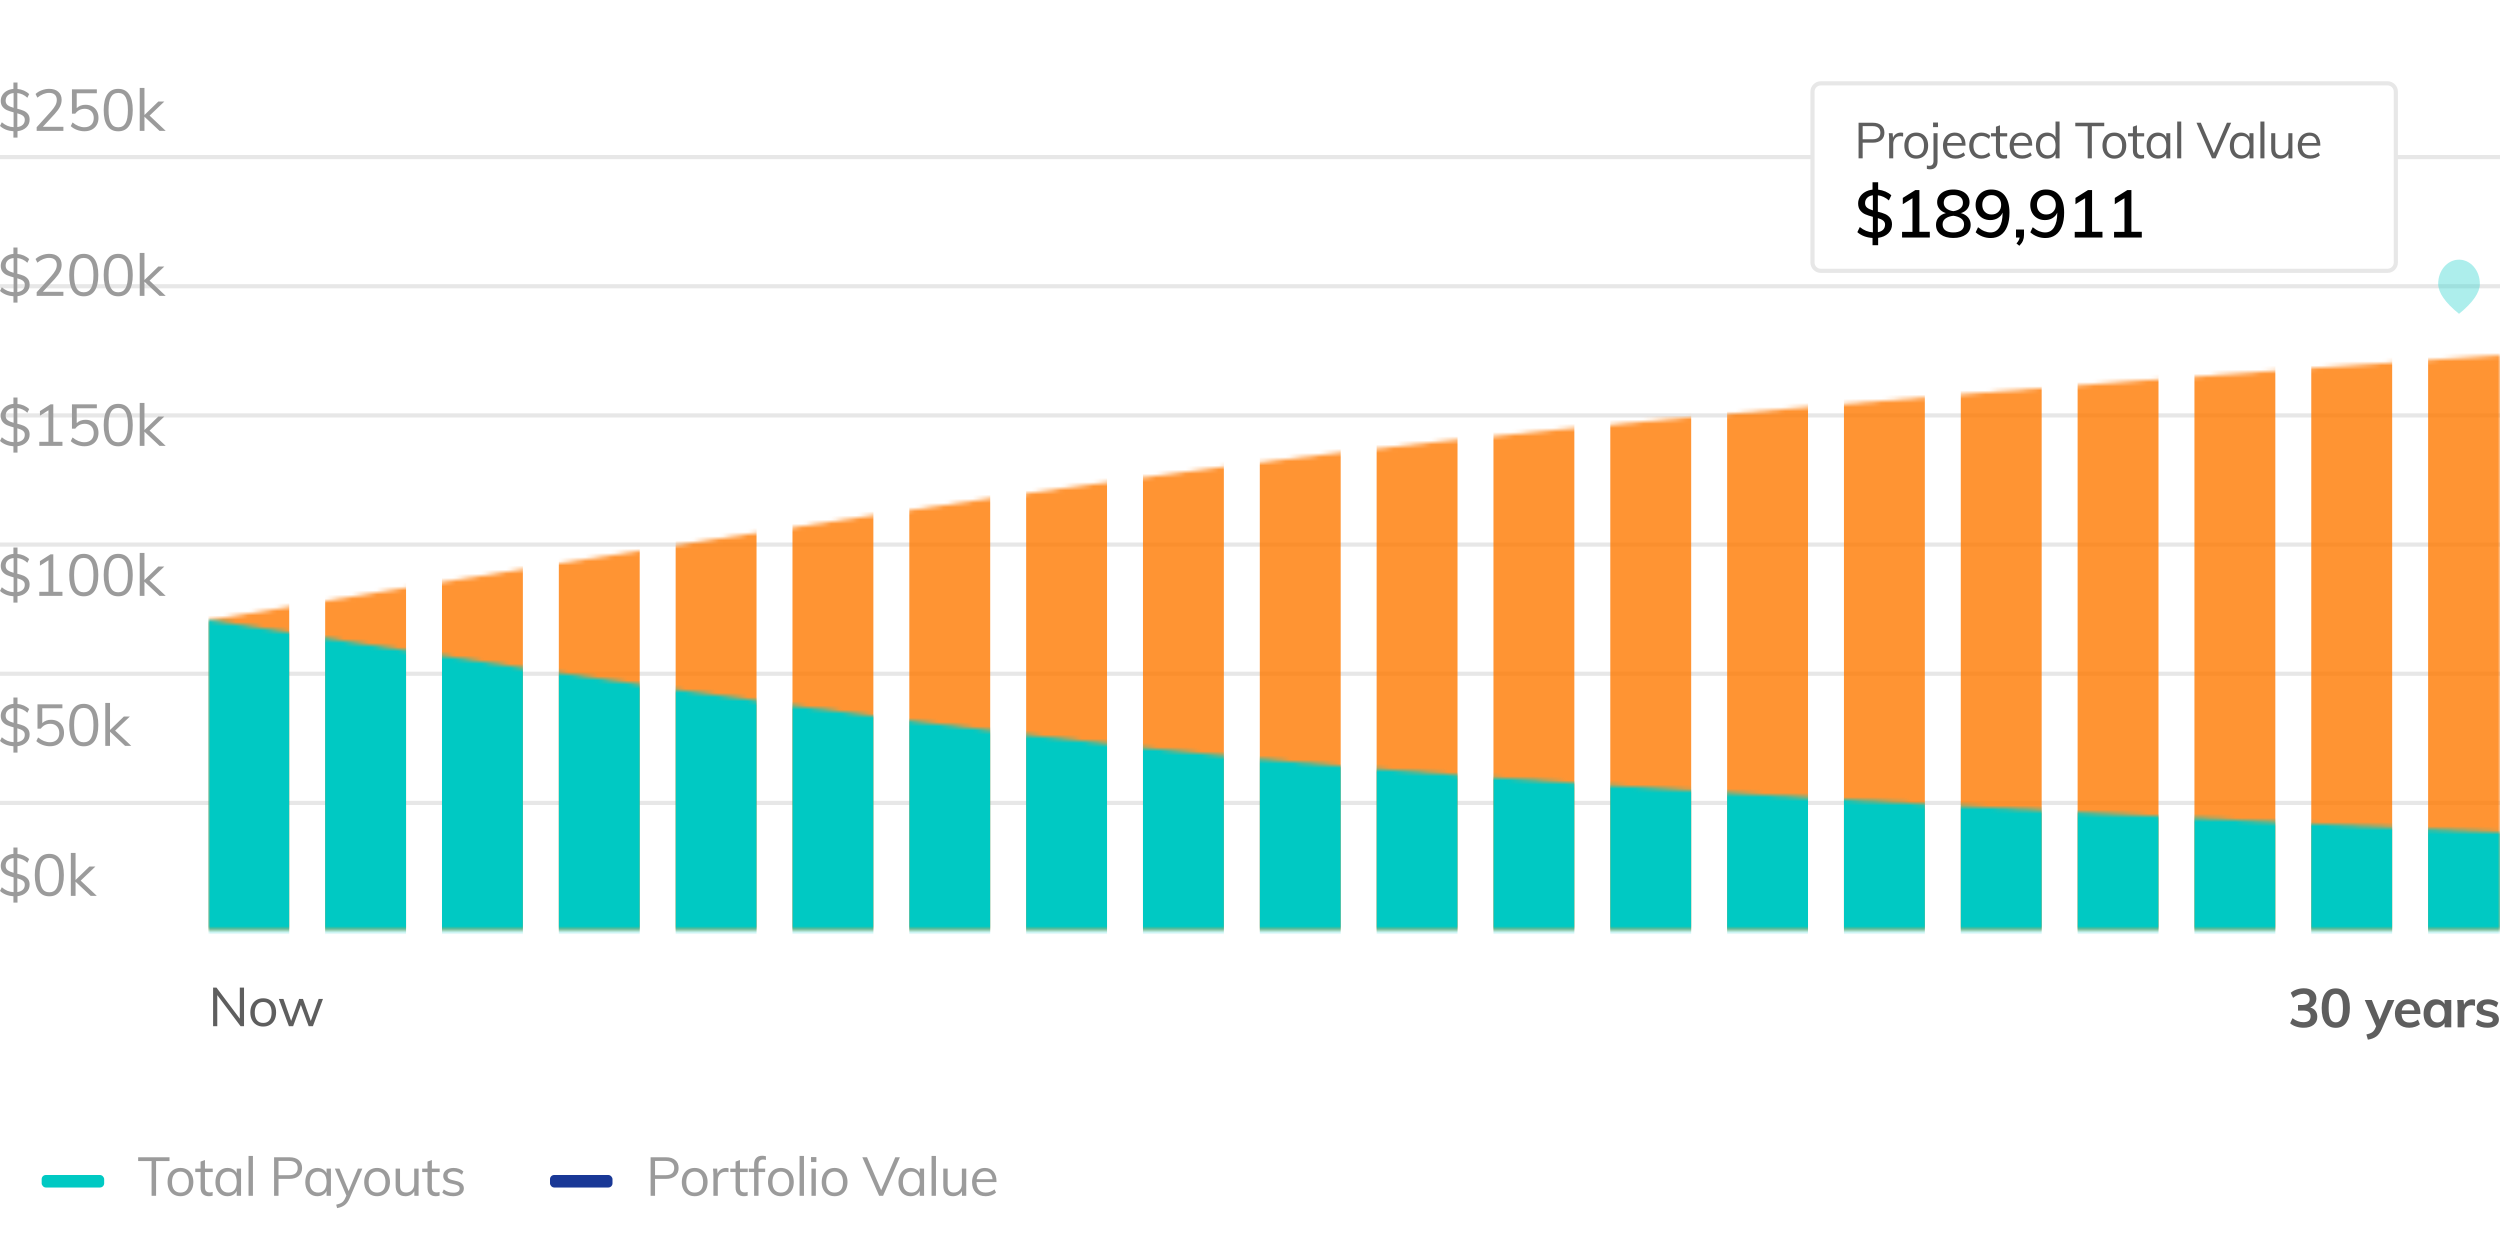 <svg xmlns="http://www.w3.org/2000/svg" xmlns:xlink="http://www.w3.org/1999/xlink" width="600" height="300" viewBox="0 0 600 300">
    <defs>
        <filter id="58xwburcdb">
            <feColorMatrix in="SourceGraphic" values="0 0 0 0 0 0 0 0 0 0.788 0 0 0 0 0.765 0 0 0 1 0"/>
        </filter>
        <filter id="4ct4jolqhe">
            <feColorMatrix in="SourceGraphic" values="0 0 0 0 0.122 0 0 0 0 0.341 0 0 0 0 0.631 0 0 0 1 0"/>
        </filter>
        <filter id="5bvjob768g" width="139.3%" height="222.2%" x="-19.6%" y="-61.1%" filterUnits="objectBoundingBox">
            <feOffset dy="6" in="SourceAlpha" result="shadowOffsetOuter1"/>
            <feGaussianBlur in="shadowOffsetOuter1" result="shadowBlurOuter1" stdDeviation="4"/>
            <feColorMatrix in="shadowBlurOuter1" result="shadowMatrixOuter1" values="0 0 0 0 0.828 0 0 0 0 0.828 0 0 0 0 0.828 0 0 0 0.5 0"/>
            <feMerge>
                <feMergeNode in="shadowMatrixOuter1"/>
                <feMergeNode in="SourceGraphic"/>
            </feMerge>
        </filter>
        <path id="p5zadvv9za" d="M550.005 0v138H0V63.6c118.13-19.51 208.718-32.91 271.765-40.2C334.812 16.11 427.558 8.31 550.005 0z"/>
        <path id="wdsy09c3pd" d="M550.005 51v23.4H0V0c103.457 16.26 186.137 27.26 248.04 33 61.902 5.74 162.557 11.74 301.965 18z"/>
    </defs>
    <g fill="none" fill-rule="evenodd">
        <g>
            <g>
                <g>
                    <g>
                        <g>
                            <g>
                                <path fill="#FFF" d="M0 0H600V300H0z" transform="translate(-212 -1308) translate(122 649) translate(0 50) translate(20 30) translate(0 509) translate(70 70)"/>
                                <g fill-rule="nonzero" stroke="#E7E7E7" stroke-linecap="square">
                                    <path d="M600 62.5L0 62.5M600 31.5L0 31.5M600 93.5L0 93.5M600 .5L0 .5M600 155.5L0 155.5M600 124.5L0 124.5" transform="translate(-212 -1308) translate(122 649) translate(0 50) translate(20 30) translate(0 509) translate(70 70) translate(0 37.2)"/>
                                </g>
                                <path fill="#5E5E5E" fill-rule="nonzero" d="M552.862 246.663c1.005 0 1.805-.234 2.399-.702.593-.468.89-1.105.89-1.91 0-.573-.145-1.054-.435-1.444-.29-.39-.709-.659-1.255-.806.46-.173.817-.448 1.072-.825.256-.377.388-.822.397-1.333 0-.745-.27-1.341-.813-1.787-.541-.447-1.267-.67-2.177-.67-.598 0-1.18.098-1.749.293-.567.195-1.037.457-1.41.786l.559 1.222c.832-.641 1.664-.962 2.496-.962.468 0 .832.113 1.092.338.26.225.39.55.39.975 0 .91-.598 1.365-1.794 1.365h-1.001v1.34h1.222c.615 0 1.07.11 1.365.33.295.222.442.566.442 1.034 0 .477-.145.832-.436 1.066-.29.234-.73.351-1.319.351-.901 0-1.764-.32-2.587-.962l-.572 1.222c.373.338.847.602 1.423.793.577.19 1.177.286 1.801.286zm7.725.013c1.1 0 1.94-.407 2.516-1.222.576-.815.864-1.993.864-3.536 0-1.534-.288-2.702-.864-3.503-.577-.802-1.415-1.203-2.516-1.203-1.1 0-1.939.403-2.515 1.21-.577.805-.865 1.97-.865 3.496 0 1.551.288 2.732.865 3.543.576.81 1.415 1.215 2.515 1.215zm0-1.313c-.598 0-1.033-.275-1.306-.825-.273-.55-.41-1.424-.41-2.62 0-1.179.137-2.039.41-2.58.273-.542.708-.813 1.306-.813.598 0 1.034.27 1.307.813.273.541.41 1.401.41 2.58 0 1.196-.137 2.07-.41 2.62-.273.55-.709.825-1.307.825zm7.703 4.16c.788-.121 1.451-.368 1.989-.74.537-.374.98-.967 1.326-1.782l3.055-7.007h-1.612l-1.924 4.72-1.885-4.72h-1.703l2.73 6.331-.208.481c-.19.416-.44.73-.748.943-.307.212-.769.387-1.384.526l.364 1.248zm9.948-2.86c.468 0 .93-.076 1.384-.227.456-.152.839-.354 1.151-.605l-.468-1.118c-.615.468-1.283.702-2.002.702-.624 0-1.094-.167-1.41-.5-.317-.334-.492-.852-.527-1.554h4.524v-.247c0-1.023-.262-1.826-.786-2.411-.525-.585-1.238-.878-2.139-.878-.615 0-1.166.145-1.651.436-.485.29-.862.695-1.131 1.215-.269.52-.403 1.114-.403 1.781 0 1.057.308 1.89.923 2.496.615.607 1.46.91 2.535.91zm1.235-4.173h-3.055c.078-.485.254-.856.526-1.111.274-.256.627-.384 1.06-.384.433 0 .774.126 1.02.377.247.251.397.624.449 1.118zm5.1 4.173c.476 0 .9-.102 1.273-.305.373-.204.659-.488.858-.852v1.053h1.6v-6.565h-1.6v.988c-.2-.364-.485-.648-.858-.851-.372-.204-.797-.306-1.274-.306-.563 0-1.066.145-1.508.436-.442.29-.786.697-1.033 1.222-.247.524-.37 1.124-.37 1.8 0 .676.12 1.27.363 1.781.243.511.585.906 1.027 1.183.442.277.95.416 1.521.416zm.441-1.274c-.546 0-.968-.182-1.267-.546-.3-.364-.449-.884-.449-1.56 0-.685.15-1.22.449-1.605.299-.386.717-.579 1.254-.579.546 0 .967.186 1.261.56.295.372.442.905.442 1.598 0 .676-.147 1.2-.442 1.573-.294.373-.71.56-1.248.56zm6.425 1.17v-3.549c0-.529.146-.953.436-1.274.29-.32.713-.48 1.268-.48.294 0 .58.055.857.168l.014-1.482c-.183-.07-.4-.104-.65-.104-.451 0-.854.113-1.21.338-.355.225-.615.55-.78.975l-.13-1.157h-1.52c.069.546.103 1.166.103 1.86v4.705h1.612zm5.58.104c.841 0 1.504-.178 1.99-.533.485-.355.728-.836.728-1.443 0-.494-.15-.895-.449-1.202-.299-.308-.773-.536-1.423-.683l-1.118-.247c-.304-.078-.518-.173-.644-.286-.125-.113-.188-.264-.188-.455 0-.243.104-.433.312-.572.208-.139.498-.208.87-.208.694 0 1.37.243 2.029.728l.48-1.105c-.329-.269-.71-.474-1.143-.617-.434-.143-.884-.215-1.352-.215-.538 0-1.01.087-1.417.26-.408.173-.724.414-.95.722-.225.307-.337.66-.337 1.06 0 .961.598 1.572 1.794 1.832l1.092.247c.355.087.606.189.754.306.147.117.22.275.22.474 0 .234-.105.416-.318.546-.212.13-.513.195-.903.195-.902 0-1.703-.26-2.405-.78l-.455 1.144c.702.555 1.646.832 2.834.832zM52.145 246.284v-7.45l5.59 7.45h.832v-9.256h-1.014v7.448l-5.59-7.448h-.819v9.256h1.001zm11.027.09c.616 0 1.157-.138 1.625-.416.468-.277.83-.671 1.086-1.183.255-.51.383-1.109.383-1.793 0-.685-.128-1.283-.383-1.794-.256-.512-.618-.906-1.086-1.183-.468-.278-1.01-.416-1.625-.416s-1.157.138-1.625.416c-.468.277-.83.671-1.085 1.183-.256.51-.384 1.109-.384 1.794 0 .684.128 1.282.384 1.793.255.512.617.906 1.085 1.183.468.278 1.01.417 1.625.417zm0-.87c-.65 0-1.15-.215-1.501-.644-.351-.429-.527-1.055-.527-1.879 0-.797.178-1.414.533-1.852.356-.438.854-.656 1.495-.656.633 0 1.127.218 1.482.656.356.438.533 1.055.533 1.853 0 .823-.173 1.449-.52 1.878-.346.429-.845.643-1.495.643zm7.18.78l1.858-5.11 1.873 5.11h1.014l2.418-6.54h-1.04l-1.885 5.292-1.886-5.292h-.922l-1.911 5.279-1.846-5.279h-1.106l2.419 6.54h1.014z" transform="translate(-212 -1308) translate(122 649) translate(0 50) translate(20 30) translate(0 509) translate(70 70)"/>
                                <g transform="translate(-212 -1308) translate(122 649) translate(0 50) translate(20 30) translate(0 509) translate(70 70) translate(50 85.2)">
                                    <mask id="bw9tdcmcgc" fill="#fff">
                                        <use xlink:href="#p5zadvv9za"/>
                                    </mask>
                                    <g filter="url(#58xwburcdb)" opacity=".8">
                                        <g mask="url(#bw9tdcmcgc)">
                                            <g fill="#FF7900" fill-rule="nonzero">
                                                <path d="M552.157 0L552.157 194.4 532.745 194.4 532.745 0zM524.118 0L524.118 194.4 504.706 194.4 504.706 0zM496.078 0L496.078 194.4 476.667 194.4 476.667 0zM468.039 0L468.039 194.4 448.627 194.4 448.627 0zM440 0L440 194.4 420.588 194.4 420.588 0zM411.961 0L411.961 194.4 392.549 194.4 392.549 0zM383.922 0L383.922 194.4 364.51 194.4 364.51 0zM355.882 0L355.882 194.4 336.471 194.4 336.471 0zM327.843 0L327.843 194.4 308.431 194.4 308.431 0zM299.804 0L299.804 194.4 280.392 194.4 280.392 0zM271.765 0L271.765 194.4 252.353 194.4 252.353 0zM243.725 0L243.725 194.4 224.314 194.4 224.314 0zM215.686 0L215.686 194.4 196.275 194.4 196.275 0zM187.647 0L187.647 194.4 168.235 194.4 168.235 0zM159.608 0L159.608 194.4 140.196 194.4 140.196 0zM131.569 0L131.569 194.4 112.157 194.4 112.157 0zM103.529 0L103.529 194.4 84.118 194.4 84.118 0zM75.49 0L75.49 194.4 56.078 194.4 56.078 0zM47.451 0L47.451 194.4 28.039 194.4 28.039 0zM19.412 0L19.412 194.4 0 194.4 0 0z" transform="translate(0 -55.2)"/>
                                            </g>
                                        </g>
                                    </g>
                                </g>
                                <g transform="translate(-212 -1308) translate(122 649) translate(0 50) translate(20 30) translate(0 509) translate(70 70) translate(50 148.8)">
                                    <mask id="8rupg2s6rf" fill="#fff">
                                        <use xlink:href="#wdsy09c3pd"/>
                                    </mask>
                                    <g filter="url(#4ct4jolqhe)">
                                        <g mask="url(#8rupg2s6rf)">
                                            <g fill="#00C9C3" fill-rule="nonzero">
                                                <path d="M552.157 0L552.157 194.4 532.745 194.4 532.745 0zM524.118 0L524.118 194.4 504.706 194.4 504.706 0zM496.078 0L496.078 194.4 476.667 194.4 476.667 0zM468.039 0L468.039 194.4 448.627 194.4 448.627 0zM440 0L440 194.4 420.588 194.4 420.588 0zM411.961 0L411.961 194.4 392.549 194.4 392.549 0zM383.922 0L383.922 194.4 364.51 194.4 364.51 0zM355.882 0L355.882 194.4 336.471 194.4 336.471 0zM327.843 0L327.843 194.4 308.431 194.4 308.431 0zM299.804 0L299.804 194.4 280.392 194.4 280.392 0zM271.765 0L271.765 194.4 252.353 194.4 252.353 0zM243.725 0L243.725 194.4 224.314 194.4 224.314 0zM215.686 0L215.686 194.4 196.275 194.4 196.275 0zM187.647 0L187.647 194.4 168.235 194.4 168.235 0zM159.608 0L159.608 194.4 140.196 194.4 140.196 0zM131.569 0L131.569 194.4 112.157 194.4 112.157 0zM103.529 0L103.529 194.4 84.118 194.4 84.118 0zM75.49 0L75.49 194.4 56.078 194.4 56.078 0zM47.451 0L47.451 194.4 28.039 194.4 28.039 0zM19.412 0L19.412 194.4 0 194.4 0 0z" transform="translate(0 -118.8)"/>
                                            </g>
                                        </g>
                                    </g>
                                </g>
                                <g filter="url(#5bvjob768g)" transform="translate(-212 -1308) translate(122 649) translate(0 50) translate(20 30) translate(0 509) translate(70 70) translate(435 14)">
                                    <path fill="#FFF" stroke="#E7E7E7" d="M2 0h136c1.105 0 2 .895 2 2v41c0 1.105-.895 2-2 2H2c-1.105 0-2-.895-2-2V2C0 .895.895 0 2 0z"/>
                                    <path fill="#5E5E5E" fill-rule="nonzero" d="M12.04 18v-3.756h2.424c.872 0 1.556-.214 2.052-.642.496-.428.744-1.014.744-1.758s-.246-1.328-.738-1.752c-.492-.424-1.178-.636-2.058-.636h-3.408V18h.984zm2.34-4.572h-2.34v-3.156h2.34c.632 0 1.108.134 1.428.402.32.268.48.658.48 1.17 0 .512-.16.904-.48 1.176-.32.272-.796.408-1.428.408zM19.375 18v-3.444c0-.52.142-.962.426-1.326.284-.364.718-.546 1.302-.546.24 0 .452.032.636.096l.024-.888c-.168-.048-.352-.072-.552-.072-.432 0-.816.108-1.152.324-.336.216-.58.528-.732.936l-.096-1.116h-.924c.064.504.096 1.068.096 1.692V18h.972zm5.523.084c.568 0 1.068-.128 1.5-.384.432-.256.766-.62 1.002-1.092.236-.472.354-1.024.354-1.656 0-.632-.118-1.184-.354-1.656s-.57-.836-1.002-1.092c-.432-.256-.932-.384-1.5-.384s-1.068.128-1.5.384c-.432.256-.766.62-1.002 1.092-.236.472-.354 1.024-.354 1.656 0 .632.118 1.184.354 1.656s.57.836 1.002 1.092c.432.256.932.384 1.5.384zm0-.804c-.6 0-1.062-.198-1.386-.594-.324-.396-.486-.974-.486-1.734 0-.736.164-1.306.492-1.71.328-.404.788-.606 1.38-.606.584 0 1.04.202 1.368.606.328.404.492.974.492 1.71 0 .76-.16 1.338-.48 1.734-.32.396-.78.594-1.38.594zm5.223-6.768V9.408h-1.188v1.104h1.188zM28.237 20.64c.552 0 .986-.162 1.302-.486.316-.324.474-.802.474-1.434v-6.756h-.972V18.6c0 .8-.336 1.2-1.008 1.2-.176 0-.372-.032-.588-.096v.828c.264.072.528.108.792.108zm6.099-2.556c.432 0 .854-.072 1.266-.216.412-.144.75-.34 1.014-.588l-.324-.708c-.592.472-1.24.708-1.944.708-.664 0-1.17-.196-1.518-.588-.348-.392-.526-.972-.534-1.74h4.428v-.18c0-.92-.228-1.642-.684-2.166-.456-.524-1.084-.786-1.884-.786-.552 0-1.044.132-1.476.396-.432.264-.768.634-1.008 1.11-.24.476-.36 1.022-.36 1.638 0 .968.268 1.73.804 2.286s1.276.834 2.22.834zm1.512-3.768h-3.516c.088-.552.29-.98.606-1.284.316-.304.726-.456 1.23-.456s.898.148 1.182.444c.284.296.45.728.498 1.296zm4.659 3.768c.416 0 .818-.07 1.206-.21.388-.14.71-.33.966-.57l-.324-.72c-.304.24-.598.416-.882.528-.284.112-.574.168-.87.168-.624 0-1.11-.202-1.458-.606-.348-.404-.522-.97-.522-1.698 0-.736.176-1.31.528-1.722.352-.412.836-.618 1.452-.618.296 0 .586.056.87.168.284.112.578.288.882.528l.324-.72c-.248-.248-.562-.442-.942-.582-.38-.14-.774-.21-1.182-.21-.592 0-1.11.132-1.554.396-.444.264-.786.634-1.026 1.11-.24.476-.36 1.026-.36 1.65 0 .624.118 1.17.354 1.638.236.468.572.83 1.008 1.086.436.256.946.384 1.53.384zm5.355 0c.312 0 .592-.04.84-.12v-.828c-.208.072-.424.108-.648.108-.336 0-.596-.09-.78-.27-.184-.18-.276-.494-.276-.942v-3.3h1.728v-.768h-1.728v-1.896l-.972.348v1.548H42.85v.768h1.176v3.432c0 .632.162 1.11.486 1.434.324.324.774.486 1.35.486zm4.479 0c.432 0 .854-.072 1.266-.216.412-.144.75-.34 1.014-.588l-.324-.708c-.592.472-1.24.708-1.944.708-.664 0-1.17-.196-1.518-.588-.348-.392-.526-.972-.534-1.74h4.428v-.18c0-.92-.228-1.642-.684-2.166-.456-.524-1.084-.786-1.884-.786-.552 0-1.044.132-1.476.396-.432.264-.768.634-1.008 1.11-.24.476-.36 1.022-.36 1.638 0 .968.268 1.73.804 2.286s1.276.834 2.22.834zm1.512-3.768h-3.516c.088-.552.29-.98.606-1.284.316-.304.726-.456 1.23-.456s.898.148 1.182.444c.284.296.45.728.498 1.296zm4.443 3.768c.472 0 .886-.102 1.242-.306.356-.204.622-.494.798-.87V18h.96V9.168h-.972v3.816c-.176-.368-.44-.654-.792-.858-.352-.204-.764-.306-1.236-.306-.528 0-.996.128-1.404.384-.408.256-.722.618-.942 1.086-.22.468-.33 1.014-.33 1.638 0 .624.112 1.174.336 1.65.224.476.538.846.942 1.11.404.264.87.396 1.398.396zm.192-.804c-.592 0-1.054-.206-1.386-.618-.332-.412-.498-.99-.498-1.734 0-.728.166-1.292.498-1.692.332-.4.794-.6 1.386-.6.592 0 1.048.202 1.368.606.32.404.48.974.48 1.71 0 .744-.16 1.318-.48 1.722-.32.404-.776.606-1.368.606zm10.554.72v-7.704h2.976v-.84H63.07v.84h2.976V18h.996zm5.403.084c.568 0 1.068-.128 1.5-.384.432-.256.766-.62 1.002-1.092.236-.472.354-1.024.354-1.656 0-.632-.118-1.184-.354-1.656s-.57-.836-1.002-1.092c-.432-.256-.932-.384-1.5-.384s-1.068.128-1.5.384c-.432.256-.766.62-1.002 1.092-.236.472-.354 1.024-.354 1.656 0 .632.118 1.184.354 1.656s.57.836 1.002 1.092c.432.256.932.384 1.5.384zm0-.804c-.6 0-1.062-.198-1.386-.594-.324-.396-.486-.974-.486-1.734 0-.736.164-1.306.492-1.71.328-.404.788-.606 1.38-.606.584 0 1.04.202 1.368.606.328.404.492.974.492 1.71 0 .76-.16 1.338-.48 1.734-.32.396-.78.594-1.38.594zm6.291.804c.312 0 .592-.04.84-.12v-.828c-.208.072-.424.108-.648.108-.336 0-.596-.09-.78-.27-.184-.18-.276-.494-.276-.942v-3.3H79.6v-.768h-1.728v-1.896l-.972.348v1.548h-1.176v.768H76.9v3.432c0 .632.162 1.11.486 1.434.324.324.774.486 1.35.486zm4.131 0c.472 0 .886-.102 1.242-.306.356-.204.622-.494.798-.87V18h.96v-6.036h-.96v1.044c-.184-.376-.452-.668-.804-.876-.352-.208-.764-.312-1.236-.312-.528 0-.994.132-1.398.396-.404.264-.718.634-.942 1.11-.224.476-.336 1.026-.336 1.65 0 .624.11 1.17.33 1.638.22.468.532.83.936 1.086.404.256.874.384 1.41.384zm.192-.804c-.6 0-1.064-.2-1.392-.6-.328-.4-.492-.968-.492-1.704s.166-1.31.498-1.722c.332-.412.794-.618 1.386-.618.592 0 1.048.2 1.368.6.32.4.48.972.48 1.716s-.16 1.318-.48 1.722c-.32.404-.776.606-1.368.606zm5.439.72V9.168h-.972V18h.972zm8.25 0l3.732-8.544h-1.02l-3.132 7.296-3.132-7.296h-1.044L95.884 18h.864zm6.087.084c.472 0 .886-.102 1.242-.306.356-.204.622-.494.798-.87V18h.96v-6.036h-.96v1.044c-.184-.376-.452-.668-.804-.876-.352-.208-.764-.312-1.236-.312-.528 0-.994.132-1.398.396-.404.264-.718.634-.942 1.11-.224.476-.336 1.026-.336 1.65 0 .624.11 1.17.33 1.638.22.468.532.83.936 1.086.404.256.874.384 1.41.384zm.192-.804c-.6 0-1.064-.2-1.392-.6-.328-.4-.492-.968-.492-1.704s.166-1.31.498-1.722c.332-.412.794-.618 1.386-.618.592 0 1.048.2 1.368.6.32.4.48.972.48 1.716s-.16 1.318-.48 1.722c-.32.404-.776.606-1.368.606zm5.439.72V9.168h-.972V18h.972zm3.795.084c.432 0 .82-.096 1.164-.288.344-.192.612-.472.804-.84V18h.948v-6.036h-.972v3.408c0 .568-.164 1.026-.492 1.374-.328.348-.76.522-1.296.522-.456 0-.796-.128-1.02-.384-.224-.256-.336-.656-.336-1.2v-3.72h-.972v3.744c0 .784.184 1.376.552 1.776.368.4.908.6 1.62.6zm7.227 0c.432 0 .854-.072 1.266-.216.412-.144.75-.34 1.014-.588l-.324-.708c-.592.472-1.24.708-1.944.708-.664 0-1.17-.196-1.518-.588-.348-.392-.526-.972-.534-1.74h4.428v-.18c0-.92-.228-1.642-.684-2.166-.456-.524-1.084-.786-1.884-.786-.552 0-1.044.132-1.476.396-.432.264-.768.634-1.008 1.11-.24.476-.36 1.022-.36 1.638 0 .968.268 1.73.804 2.286s1.276.834 2.22.834zM121 14.316h-3.516c.088-.552.29-.98.606-1.284.316-.304.726-.456 1.23-.456s.898.148 1.182.444c.284.296.45.728.498 1.296z"/>
                                    <path fill="#000" fill-rule="nonzero" d="M15.752 38.856V37.08c1.003-.128 1.808-.483 2.416-1.064.608-.581.912-1.304.912-2.168 0-.65-.157-1.173-.472-1.568-.315-.395-.704-.696-1.168-.904-.464-.208-1.048-.397-1.752-.568v-3.936c.97.117 1.85.528 2.64 1.232l.592-1.232c-.384-.363-.85-.661-1.4-.896-.55-.235-1.139-.39-1.768-.464v-1.76h-1.344v1.76c-.672.075-1.27.264-1.792.568-.523.304-.93.693-1.224 1.168-.293.475-.44 1-.44 1.576 0 .683.163 1.235.488 1.656.325.421.73.739 1.216.952.485.213 1.096.416 1.832.608v3.728c-.587-.043-1.13-.165-1.632-.368-.501-.203-1.003-.507-1.504-.912l-.592 1.232c.939.832 2.155 1.296 3.648 1.392v1.744h1.344zm-1.264-8.368c-.597-.17-1.059-.387-1.384-.648-.325-.261-.488-.627-.488-1.096 0-.512.165-.933.496-1.264.33-.33.79-.539 1.376-.624v3.632zm1.2 5.232v-3.376c.565.17.995.373 1.288.608.293.235.44.55.44.944 0 .49-.15.893-.448 1.208-.299.315-.725.52-1.28.616zM28.152 37v-1.36h-2.496V25.608h-.96l-3.024 1.888v1.52l2.32-1.44v8.064h-2.496V37h6.656zm5.648.112c1.27 0 2.28-.28 3.032-.84.752-.56 1.128-1.33 1.128-2.312 0-.693-.205-1.285-.616-1.776-.41-.49-.984-.837-1.72-1.04.65-.203 1.157-.536 1.52-1 .363-.464.544-1.005.544-1.624 0-.608-.165-1.141-.496-1.6-.33-.459-.79-.813-1.376-1.064-.587-.25-1.259-.376-2.016-.376-.757 0-1.43.125-2.016.376-.587.25-1.045.605-1.376 1.064-.33.459-.496.992-.496 1.6 0 .619.184 1.157.552 1.616.368.459.883.795 1.544 1.008-.747.192-1.328.533-1.744 1.024-.416.49-.624 1.088-.624 1.792 0 .981.376 1.752 1.128 2.312.752.56 1.763.84 3.032.84zm0-6.432c-.704-.096-1.264-.317-1.68-.664-.416-.347-.624-.797-.624-1.352 0-.587.205-1.043.616-1.368.41-.325.973-.488 1.688-.488s1.277.163 1.688.488c.41.325.616.781.616 1.368 0 .555-.208 1.005-.624 1.352-.416.347-.976.568-1.68.664zm0 5.104c-.821 0-1.456-.165-1.904-.496-.448-.33-.672-.81-.672-1.44 0-.587.232-1.053.696-1.4.464-.347 1.09-.568 1.88-.664.79.096 1.416.317 1.88.664.464.347.696.813.696 1.4 0 .63-.224 1.11-.672 1.44-.448.33-1.083.496-1.904.496zm8.96 1.344c.939 0 1.747-.24 2.424-.72.677-.48 1.195-1.176 1.552-2.088.357-.912.536-2.003.536-3.272 0-1.792-.379-3.168-1.136-4.128-.757-.96-1.84-1.44-3.248-1.44-.715 0-1.357.16-1.928.48-.57.32-1.016.76-1.336 1.32-.32.56-.48 1.197-.48 1.912 0 .715.15 1.347.448 1.896.299.55.715.976 1.248 1.28.533.304 1.141.456 1.824.456s1.288-.16 1.816-.48c.528-.32.91-.757 1.144-1.312v.048c0 1.504-.253 2.664-.76 3.48-.507.816-1.224 1.224-2.152 1.224-.48 0-.963-.099-1.448-.296-.485-.197-.995-.515-1.528-.952l-.576 1.216c.47.437 1.019.776 1.648 1.016.63.24 1.28.36 1.952.36zm.208-5.648c-.661 0-1.197-.213-1.608-.64-.41-.427-.616-.987-.616-1.68 0-.704.203-1.27.608-1.696.405-.427.944-.64 1.616-.64.683 0 1.237.216 1.664.648.427.432.64.995.64 1.688 0 .683-.213 1.24-.64 1.672-.427.432-.981.648-1.664.648zm6.672 7.504c.405-.405.693-.813.864-1.224.17-.41.256-.867.256-1.368V35.08h-1.92V37h.88c-.064.459-.32.933-.768 1.424l.688.56zm6.24-1.856c.939 0 1.747-.24 2.424-.72.677-.48 1.195-1.176 1.552-2.088.357-.912.536-2.003.536-3.272 0-1.792-.379-3.168-1.136-4.128-.757-.96-1.84-1.44-3.248-1.44-.715 0-1.357.16-1.928.48-.57.32-1.016.76-1.336 1.32-.32.56-.48 1.197-.48 1.912 0 .715.15 1.347.448 1.896.299.55.715.976 1.248 1.28.533.304 1.141.456 1.824.456s1.288-.16 1.816-.48c.528-.32.91-.757 1.144-1.312v.048c0 1.504-.253 2.664-.76 3.48-.507.816-1.224 1.224-2.152 1.224-.48 0-.963-.099-1.448-.296-.485-.197-.995-.515-1.528-.952l-.576 1.216c.47.437 1.019.776 1.648 1.016.63.24 1.28.36 1.952.36zm.208-5.648c-.661 0-1.197-.213-1.608-.64-.41-.427-.616-.987-.616-1.68 0-.704.203-1.27.608-1.696.405-.427.944-.64 1.616-.64.683 0 1.237.216 1.664.648.427.432.64.995.64 1.688 0 .683-.213 1.24-.64 1.672-.427.432-.981.648-1.664.648zM69.592 37v-1.36h-2.496V25.608h-.96l-3.024 1.888v1.52l2.32-1.44v8.064h-2.496V37h6.656zm9.44 0v-1.36h-2.496V25.608h-.96l-3.024 1.888v1.52l2.32-1.44v8.064h-2.496V37h6.656z"/>
                                </g>
                                <path fill="#33D4CF" fill-opacity=".4" d="M590.164 75.315c3.333-2.687 5-5.095 5-7.222 0-3.19-2.239-5.778-5-5.778s-5 2.587-5 5.778c0 2.127 1.667 4.535 5 7.222z" transform="translate(-212 -1308) translate(122 649) translate(0 50) translate(20 30) translate(0 509) translate(70 70)"/>
                                <g>
                                    <g fill-rule="nonzero" transform="translate(-212 -1308) translate(122 649) translate(0 50) translate(20 30) translate(0 509) translate(70 70) translate(10 274)">
                                        <path fill="#9B9B9B" d="M27.459 13V4.654h3.224v-.91h-7.527v.91h3.224V13h1.079zm5.853.091c.616 0 1.157-.139 1.625-.416.468-.277.83-.672 1.086-1.183.255-.511.383-1.11.383-1.794 0-.685-.128-1.283-.383-1.794-.256-.511-.618-.906-1.086-1.183-.468-.277-1.01-.416-1.625-.416s-1.157.139-1.625.416c-.468.277-.83.672-1.085 1.183-.256.511-.384 1.11-.384 1.794 0 .685.128 1.283.384 1.794.255.511.617.906 1.085 1.183.468.277 1.01.416 1.625.416zm0-.871c-.65 0-1.15-.215-1.501-.644-.351-.428-.527-1.055-.527-1.878 0-.797.178-1.415.533-1.853.356-.437.854-.656 1.495-.656.633 0 1.127.219 1.482.657.356.437.533 1.055.533 1.852 0 .823-.173 1.45-.52 1.878-.346.43-.845.644-1.495.644zm6.816.871c.337 0 .64-.043.91-.13v-.897c-.226.078-.46.117-.702.117-.364 0-.646-.097-.846-.292-.199-.195-.299-.536-.299-1.021V7.293h1.872v-.832h-1.872V4.407l-1.053.377v1.677h-1.273v.832h1.273v3.718c0 .685.176 1.203.527 1.554.351.35.839.526 1.462.526zm4.475 0c.511 0 .96-.11 1.345-.332.386-.22.674-.535.865-.942V13h1.04V6.461h-1.04v1.131c-.2-.407-.49-.724-.871-.949-.382-.225-.828-.338-1.34-.338-.571 0-1.076.143-1.514.429-.437.286-.778.687-1.02 1.202-.243.516-.364 1.112-.364 1.788 0 .676.119 1.268.357 1.774.239.508.577.9 1.014 1.177.438.277.947.416 1.528.416zm.208-.871c-.65 0-1.153-.217-1.508-.65-.356-.433-.533-1.049-.533-1.846 0-.797.18-1.42.54-1.865.359-.447.86-.67 1.5-.67.642 0 1.136.217 1.483.65.346.433.52 1.053.52 1.859s-.174 1.428-.52 1.865c-.347.438-.84.657-1.482.657zm5.892.78V3.432H49.65V13h1.053zm6.142 0V8.931h2.627c.944 0 1.685-.232 2.222-.695.538-.464.806-1.099.806-1.905s-.266-1.439-.799-1.898c-.533-.46-1.276-.689-2.23-.689H55.78V13h1.066zm2.535-4.953h-2.535V4.628h2.535c.685 0 1.2.145 1.547.436.347.29.52.712.52 1.267 0 .555-.173.98-.52 1.274-.346.295-.862.442-1.547.442zm6.79 5.044c.511 0 .96-.11 1.345-.332.386-.22.674-.535.865-.942V13h1.04V6.461h-1.04v1.131c-.2-.407-.49-.724-.871-.949-.382-.225-.828-.338-1.34-.338-.571 0-1.076.143-1.514.429-.437.286-.778.687-1.02 1.202-.243.516-.364 1.112-.364 1.788 0 .676.119 1.268.357 1.774.239.508.577.9 1.014 1.177.438.277.947.416 1.528.416zm.208-.871c-.65 0-1.153-.217-1.508-.65-.356-.433-.533-1.049-.533-1.846 0-.797.18-1.42.54-1.865.359-.447.86-.67 1.5-.67.642 0 1.136.217 1.483.65.346.433.52 1.053.52 1.859s-.174 1.428-.52 1.865c-.347.438-.84.657-1.482.657zm4.527 3.731c.71-.13 1.309-.368 1.794-.715.485-.347.888-.893 1.209-1.638l3.055-7.137H75.91l-2.236 5.395-2.21-5.395h-1.105l2.769 6.474-.26.585c-.208.477-.47.83-.786 1.06-.317.23-.783.413-1.398.552l.221.819zm9.597-2.86c.616 0 1.157-.139 1.625-.416.468-.277.83-.672 1.086-1.183.255-.511.383-1.11.383-1.794 0-.685-.128-1.283-.383-1.794-.256-.511-.618-.906-1.086-1.183-.468-.277-1.01-.416-1.625-.416s-1.157.139-1.625.416c-.468.277-.83.672-1.085 1.183-.256.511-.384 1.11-.384 1.794 0 .685.128 1.283.384 1.794.255.511.617.906 1.085 1.183.468.277 1.01.416 1.625.416zm0-.871c-.65 0-1.15-.215-1.501-.644-.351-.428-.527-1.055-.527-1.878 0-.797.178-1.415.533-1.853.356-.437.854-.656 1.495-.656.633 0 1.127.219 1.482.657.356.437.533 1.055.533 1.852 0 .823-.173 1.45-.52 1.878-.346.43-.845.644-1.495.644zm6.803.871c.467 0 .888-.104 1.26-.312.373-.208.663-.511.871-.91V13h1.027V6.461h-1.052v3.692c0 .615-.178 1.111-.534 1.489-.355.377-.823.565-1.403.565-.495 0-.863-.139-1.106-.416-.242-.277-.364-.71-.364-1.3v-4.03h-1.053v4.056c0 .85.2 1.49.599 1.924.398.433.983.65 1.755.65zm7.283 0c.338 0 .641-.043.91-.13v-.897c-.226.078-.46.117-.702.117-.364 0-.646-.097-.845-.292-.2-.195-.3-.536-.3-1.021V7.293h1.873v-.832h-1.872V4.407l-1.053.377v1.677h-1.274v.832h1.274v3.718c0 .685.175 1.203.526 1.554.351.35.839.526 1.463.526zm4.176 0c.789 0 1.413-.169 1.872-.507.46-.338.689-.789.689-1.352 0-.468-.147-.847-.442-1.137-.295-.29-.745-.505-1.352-.644l-1.105-.273c-.355-.087-.613-.208-.773-.364-.16-.156-.241-.368-.241-.637 0-.32.128-.57.383-.747.256-.178.618-.267 1.086-.267.702 0 1.36.256 1.976.767l.351-.767c-.277-.277-.62-.49-1.027-.637-.407-.147-.84-.221-1.3-.221-.754 0-1.36.18-1.82.54-.46.36-.689.825-.689 1.397 0 .433.15.806.448 1.118.3.312.722.529 1.268.65l1.105.26c.399.087.685.208.858.364.173.156.26.364.26.624 0 .32-.128.566-.384.735-.255.168-.63.253-1.124.253-.45 0-.858-.06-1.222-.182-.364-.121-.724-.32-1.079-.598l-.351.78c.641.563 1.512.845 2.613.845z"/>
                                        <rect width="15" height="3" y="8" fill="#00C9C3" rx="1"/>
                                    </g>
                                    <g transform="translate(-212 -1308) translate(122 649) translate(0 50) translate(20 30) translate(0 509) translate(70 70) translate(10 274) translate(122 3)">
                                        <path fill="#9B9B9B" fill-rule="nonzero" d="M25.21 10V5.931h2.626c.945 0 1.686-.232 2.223-.696.537-.463.806-1.098.806-1.904 0-.806-.266-1.439-.8-1.898-.533-.46-1.276-.689-2.229-.689h-3.692V10h1.066zm2.535-4.953H25.21V1.628h2.535c.685 0 1.2.145 1.547.435.347.29.52.713.52 1.268s-.173.98-.52 1.274c-.347.295-.862.442-1.547.442zm6.984 5.044c.616 0 1.157-.139 1.625-.416.468-.277.83-.672 1.086-1.183.255-.511.383-1.11.383-1.794 0-.685-.128-1.283-.383-1.794-.256-.511-.618-.906-1.086-1.183-.468-.277-1.01-.416-1.625-.416s-1.157.139-1.625.416c-.468.277-.83.672-1.085 1.183-.256.511-.384 1.11-.384 1.794 0 .685.128 1.283.384 1.794.255.511.617.906 1.085 1.183.468.277 1.01.416 1.625.416zm0-.871c-.65 0-1.15-.215-1.501-.644-.351-.428-.527-1.055-.527-1.878 0-.797.178-1.415.533-1.853.356-.437.854-.656 1.495-.656.633 0 1.127.219 1.482.657.356.437.533 1.055.533 1.852 0 .823-.173 1.45-.52 1.878-.346.43-.845.644-1.495.644zm5.541.78V6.269c0-.563.154-1.042.462-1.437.308-.394.778-.591 1.41-.591.26 0 .49.035.69.104l.026-.962c-.182-.052-.382-.078-.598-.078-.468 0-.884.117-1.248.351-.364.234-.629.572-.794 1.014l-.104-1.209h-1c.069.546.104 1.157.104 1.833V10h1.052zm6.257.091c.338 0 .641-.043.91-.13v-.897c-.226.078-.46.117-.702.117-.364 0-.646-.097-.845-.292-.2-.195-.3-.536-.3-1.021V4.293h1.873v-.832H45.59V1.407l-1.053.377v1.677h-1.274v.832h1.274v3.718c0 .685.175 1.203.526 1.554.351.35.839.526 1.463.526zM50.04 10V4.293h1.599v-.832H50.04V2.59c0-.477.098-.812.293-1.007.195-.196.465-.293.812-.293.208 0 .433.035.676.104V.497c-.286-.078-.58-.117-.884-.117-.615 0-1.094.175-1.436.526-.343.352-.514.87-.514 1.554v1.001h-1.274v.832h1.274V10h1.053zm5.372.091c.616 0 1.157-.139 1.625-.416.468-.277.83-.672 1.086-1.183.255-.511.383-1.11.383-1.794 0-.685-.128-1.283-.383-1.794-.256-.511-.618-.906-1.086-1.183-.468-.277-1.01-.416-1.625-.416s-1.157.139-1.625.416c-.468.277-.83.672-1.085 1.183-.256.511-.384 1.11-.384 1.794 0 .685.128 1.283.384 1.794.255.511.617.906 1.085 1.183.468.277 1.01.416 1.625.416zm0-.871c-.65 0-1.15-.215-1.501-.644-.351-.428-.527-1.055-.527-1.878 0-.797.178-1.415.533-1.853.356-.437.854-.656 1.495-.656.633 0 1.127.219 1.482.657.356.437.533 1.055.533 1.852 0 .823-.173 1.45-.52 1.878-.346.43-.845.644-1.495.644zm5.541.78V.432H59.9V10h1.053zm2.98-8.112V.692h-1.286v1.196h1.287zM63.804 10V3.461h-1.052V10h1.053zm4.502.091c.615 0 1.157-.139 1.625-.416.468-.277.83-.672 1.085-1.183.256-.511.384-1.11.384-1.794 0-.685-.128-1.283-.383-1.794-.256-.511-.618-.906-1.086-1.183-.468-.277-1.01-.416-1.625-.416s-1.157.139-1.625.416c-.468.277-.83.672-1.086 1.183-.255.511-.383 1.11-.383 1.794 0 .685.128 1.283.383 1.794.256.511.618.906 1.086 1.183.468.277 1.01.416 1.625.416zm0-.871c-.65 0-1.15-.215-1.502-.644-.35-.428-.526-1.055-.526-1.878 0-.797.178-1.415.533-1.853.355-.437.854-.656 1.495-.656.633 0 1.127.219 1.482.657.355.437.533 1.055.533 1.852 0 .823-.173 1.45-.52 1.878-.347.43-.845.644-1.495.644zm11.628.78L83.977.744h-1.105L79.48 8.648 76.084.744h-1.13L78.998 10h.935zm6.595.091c.511 0 .96-.11 1.345-.332.386-.22.674-.535.865-.942V10h1.04V3.461h-1.04v1.131c-.2-.407-.49-.724-.871-.949-.382-.225-.828-.338-1.34-.338-.571 0-1.076.143-1.514.429-.437.286-.778.687-1.02 1.202-.243.516-.364 1.112-.364 1.788 0 .676.119 1.268.357 1.774.239.508.577.9 1.014 1.177.438.277.947.416 1.528.416zm.208-.871c-.65 0-1.153-.217-1.508-.65-.356-.433-.533-1.049-.533-1.846 0-.797.18-1.42.54-1.865.359-.447.86-.67 1.5-.67.642 0 1.136.217 1.483.65.346.433.52 1.053.52 1.859s-.174 1.428-.52 1.865c-.347.438-.84.657-1.482.657zm5.892.78V.432h-1.053V10h1.053zm4.111.091c.468 0 .889-.104 1.261-.312.373-.208.663-.511.871-.91V10h1.027V3.461h-1.053v3.692c0 .615-.177 1.112-.533 1.489-.355.377-.823.565-1.404.565-.494 0-.862-.139-1.105-.416-.242-.277-.364-.71-.364-1.3v-4.03h-1.053v4.056c0 .85.2 1.49.598 1.924.399.433.984.65 1.755.65zm7.83 0c.468 0 .925-.078 1.371-.234.446-.156.813-.368 1.099-.637l-.352-.767c-.64.511-1.343.767-2.105.767-.72 0-1.268-.212-1.645-.637-.377-.425-.57-1.053-.578-1.885h4.797v-.195c0-.997-.248-1.779-.742-2.346-.493-.568-1.174-.852-2.04-.852-.599 0-1.131.143-1.6.429-.468.286-.832.687-1.091 1.202-.26.516-.39 1.108-.39 1.775 0 1.049.29 1.874.87 2.476.581.603 1.383.904 2.406.904zm1.638-4.082h-3.81c.096-.598.315-1.062.657-1.391.342-.33.787-.494 1.332-.494.547 0 .973.16 1.281.481.308.32.487.789.54 1.404z"/>
                                        <rect width="15" height="3" y="5" fill="#193896" rx="1"/>
                                    </g>
                                </g>
                                <path fill="#9B9B9B" fill-rule="nonzero" d="M4.2 33.027v-1.54c.877-.102 1.582-.406 2.114-.91.532-.504.798-1.13.798-1.876 0-.55-.135-.996-.406-1.337-.27-.34-.609-.6-1.015-.777-.406-.177-.917-.34-1.533-.49v-3.766c.924.103 1.727.48 2.408 1.134L7 22.583c-.345-.345-.763-.625-1.253-.84-.49-.214-1.006-.345-1.547-.392v-1.54h-.98v1.526c-.597.056-1.125.213-1.582.47-.457.256-.814.59-1.071 1-.257.41-.385.873-.385 1.386 0 .588.142 1.062.427 1.421.285.36.637.633 1.057.82.42.186.952.363 1.596.531v3.556c-.532-.028-1.024-.135-1.477-.322-.453-.186-.903-.471-1.351-.854L0 30.227c.41.383.889.682 1.435.896.546.215 1.141.34 1.785.378v1.526h.98zm-.938-7.154c-.616-.168-1.087-.378-1.414-.63-.327-.252-.49-.616-.49-1.092 0-.513.168-.93.504-1.253.336-.322.803-.51 1.4-.567v3.542zm.896 4.62V27.19c.579.159 1.022.353 1.33.581.308.229.462.549.462.96 0 .494-.156.893-.469 1.196-.313.304-.754.493-1.323.567zm11.055.91v-.966h-4.928l2.842-3.08c.597-.653 1.024-1.243 1.28-1.77.257-.528.386-1.076.386-1.646 0-.802-.266-1.44-.798-1.91-.532-.472-1.256-.708-2.17-.708-.607 0-1.209.112-1.806.336-.598.224-1.092.523-1.484.896l.434.882c.933-.765 1.876-1.148 2.828-1.148.588 0 1.04.147 1.358.441.317.294.476.717.476 1.267 0 .42-.108.84-.322 1.26-.215.42-.556.892-1.022 1.414L8.8 30.535v.868h6.412zm5.049.098c.68 0 1.276-.133 1.785-.399.508-.266.9-.641 1.175-1.127.276-.485.413-1.04.413-1.666 0-.625-.126-1.176-.378-1.652s-.613-.847-1.085-1.113c-.47-.266-1.02-.399-1.645-.399-.858 0-1.563.266-2.114.798v-3.556h4.83v-.952h-5.977v5.838h.798c.569-.774 1.33-1.162 2.282-1.162.653 0 1.175.203 1.567.61.392.405.588.94.588 1.602 0 .682-.198 1.22-.595 1.617-.396.397-.944.595-1.644.595-.971 0-1.919-.382-2.843-1.148l-.434.882c.402.383.896.684 1.485.903.588.22 1.185.33 1.792.33zm8.114.014c1.139 0 2.005-.434 2.597-1.302.593-.868.89-2.137.89-3.808 0-1.661-.297-2.923-.89-3.787-.592-.863-1.458-1.295-2.597-1.295-1.138 0-2.004.432-2.597 1.295-.592.864-.889 2.13-.889 3.801 0 1.67.297 2.938.89 3.801.592.864 1.458 1.295 2.596 1.295zm0-.966c-.793 0-1.379-.338-1.757-1.015-.378-.676-.567-1.72-.567-3.129 0-1.41.19-2.445.567-3.108.378-.662.964-.994 1.757-.994.803 0 1.39.332 1.764.994.374.663.56 1.699.56 3.108 0 1.419-.189 2.464-.567 3.136-.378.672-.963 1.008-1.757 1.008zm6.295.854v-3.388l3.612 3.388h1.484l-3.864-3.654 3.528-3.374h-1.442l-3.318 3.22V21.1h-1.134v10.304h1.134zM4.2 72.627v-1.54c.877-.102 1.582-.406 2.114-.91.532-.504.798-1.13.798-1.876 0-.55-.135-.996-.406-1.337-.27-.34-.609-.6-1.015-.777-.406-.177-.917-.34-1.533-.49v-3.766c.924.103 1.727.48 2.408 1.134L7 62.183c-.345-.345-.763-.625-1.253-.84-.49-.214-1.006-.345-1.547-.392v-1.54h-.98v1.526c-.597.056-1.125.213-1.582.47-.457.256-.814.59-1.071 1-.257.41-.385.873-.385 1.386 0 .588.142 1.062.427 1.421.285.36.637.633 1.057.82.42.186.952.363 1.596.531v3.556c-.532-.028-1.024-.135-1.477-.322-.453-.186-.903-.471-1.351-.854L0 69.827c.41.383.889.682 1.435.896.546.215 1.141.34 1.785.378v1.526h.98zm-.938-7.154c-.616-.168-1.087-.378-1.414-.63-.327-.252-.49-.616-.49-1.092 0-.513.168-.93.504-1.253.336-.322.803-.51 1.4-.567v3.542zm.896 4.62V66.79c.579.159 1.022.353 1.33.581.308.229.462.549.462.96 0 .494-.156.893-.469 1.196-.313.304-.754.493-1.323.567zm11.055.91v-.966h-4.928l2.842-3.08c.597-.653 1.024-1.243 1.28-1.77.257-.528.386-1.076.386-1.646 0-.802-.266-1.44-.798-1.91-.532-.472-1.256-.708-2.17-.708-.607 0-1.209.112-1.806.336-.598.224-1.092.523-1.484.896l.434.882c.933-.765 1.876-1.148 2.828-1.148.588 0 1.04.147 1.358.441.317.294.476.717.476 1.267 0 .42-.108.84-.322 1.26-.215.42-.556.892-1.022 1.414L8.8 70.135v.868h6.412zm4.895.112c1.138 0 2.004-.434 2.596-1.302.593-.868.89-2.137.89-3.808 0-1.661-.297-2.923-.89-3.787-.592-.863-1.458-1.295-2.596-1.295-1.14 0-2.005.432-2.598 1.295-.592.864-.889 2.13-.889 3.801 0 1.67.297 2.938.89 3.801.592.864 1.458 1.295 2.597 1.295zm0-.966c-.794 0-1.38-.338-1.758-1.015-.378-.676-.567-1.72-.567-3.129 0-1.41.19-2.445.567-3.108.378-.662.964-.994 1.758-.994.802 0 1.39.332 1.764.994.373.663.56 1.699.56 3.108 0 1.419-.19 2.464-.567 3.136-.378.672-.964 1.008-1.757 1.008zm8.268.966c1.139 0 2.005-.434 2.597-1.302.593-.868.89-2.137.89-3.808 0-1.661-.297-2.923-.89-3.787-.592-.863-1.458-1.295-2.597-1.295-1.138 0-2.004.432-2.597 1.295-.592.864-.889 2.13-.889 3.801 0 1.67.297 2.938.89 3.801.592.864 1.458 1.295 2.596 1.295zm0-.966c-.793 0-1.379-.338-1.757-1.015-.378-.676-.567-1.72-.567-3.129 0-1.41.19-2.445.567-3.108.378-.662.964-.994 1.757-.994.803 0 1.39.332 1.764.994.374.663.56 1.699.56 3.108 0 1.419-.189 2.464-.567 3.136-.378.672-.963 1.008-1.757 1.008zm6.295.854v-3.388l3.612 3.388h1.484l-3.864-3.654 3.528-3.374h-1.442l-3.318 3.22V60.7h-1.134v10.304h1.134zM4.2 108.627v-1.54c.877-.102 1.582-.406 2.114-.91.532-.504.798-1.13.798-1.876 0-.55-.135-.996-.406-1.337-.27-.34-.609-.6-1.015-.777-.406-.177-.917-.34-1.533-.49v-3.766c.924.103 1.727.48 2.408 1.134L7 98.183c-.345-.345-.763-.625-1.253-.84-.49-.214-1.006-.345-1.547-.392v-1.54h-.98v1.526c-.597.056-1.125.213-1.582.47-.457.256-.814.59-1.071 1-.257.41-.385.873-.385 1.386 0 .588.142 1.062.427 1.421.285.36.637.633 1.057.82.42.186.952.363 1.596.531v3.556c-.532-.028-1.024-.135-1.477-.322-.453-.186-.903-.471-1.351-.854l-.434.882c.41.383.889.682 1.435.896.546.215 1.141.34 1.785.378v1.526h.98zm-.938-7.154c-.616-.168-1.087-.378-1.414-.63-.327-.252-.49-.616-.49-1.092 0-.513.168-.93.504-1.253.336-.322.803-.51 1.4-.567v3.542zm.896 4.62v-3.304c.579.159 1.022.353 1.33.581.308.229.462.549.462.96 0 .494-.156.893-.469 1.196-.313.304-.754.493-1.323.567zm10.83.91v-.966h-2.197v-9.002h-.658L9.585 98.66v1.106l2.044-1.302v7.574H9.43v.966h5.558zm5.274.098c.68 0 1.276-.133 1.785-.399.508-.266.9-.641 1.175-1.127.276-.485.413-1.04.413-1.666 0-.625-.126-1.176-.378-1.652s-.613-.847-1.085-1.113c-.47-.266-1.02-.399-1.645-.399-.858 0-1.563.266-2.114.798v-3.556h4.83v-.952h-5.977v5.838h.798c.569-.774 1.33-1.162 2.282-1.162.653 0 1.175.203 1.567.61.392.405.588.94.588 1.602 0 .682-.198 1.22-.595 1.617-.396.397-.944.595-1.644.595-.971 0-1.919-.382-2.843-1.148l-.434.882c.402.383.896.684 1.485.903.588.22 1.185.33 1.792.33zm8.114.014c1.139 0 2.005-.434 2.597-1.302.593-.868.89-2.137.89-3.808 0-1.661-.297-2.923-.89-3.787-.592-.863-1.458-1.295-2.597-1.295-1.138 0-2.004.432-2.597 1.295-.592.864-.889 2.13-.889 3.801 0 1.67.297 2.938.89 3.801.592.864 1.458 1.295 2.596 1.295zm0-.966c-.793 0-1.379-.338-1.757-1.015-.378-.676-.567-1.72-.567-3.129 0-1.41.19-2.445.567-3.108.378-.662.964-.994 1.757-.994.803 0 1.39.332 1.764.994.374.663.56 1.699.56 3.108 0 1.419-.189 2.464-.567 3.136-.378.672-.963 1.008-1.757 1.008zm6.295.854v-3.388l3.612 3.388h1.484l-3.864-3.654 3.528-3.374h-1.442l-3.318 3.22V96.7h-1.134v10.304h1.134zM4.2 144.627v-1.54c.877-.102 1.582-.406 2.114-.91.532-.504.798-1.13.798-1.876 0-.55-.135-.996-.406-1.337-.27-.34-.609-.6-1.015-.777-.406-.177-.917-.34-1.533-.49v-3.766c.924.103 1.727.48 2.408 1.134l.434-.882c-.345-.345-.763-.625-1.253-.84-.49-.214-1.006-.345-1.547-.392v-1.54h-.98v1.526c-.597.056-1.125.213-1.582.47-.457.256-.814.59-1.071 1-.257.41-.385.873-.385 1.386 0 .588.142 1.062.427 1.421.285.36.637.633 1.057.82.42.186.952.363 1.596.531v3.556c-.532-.028-1.024-.135-1.477-.322-.453-.186-.903-.471-1.351-.854l-.434.882c.41.383.889.682 1.435.896.546.215 1.141.34 1.785.378v1.526h.98zm-.938-7.154c-.616-.168-1.087-.378-1.414-.63-.327-.252-.49-.616-.49-1.092 0-.513.168-.93.504-1.253.336-.322.803-.51 1.4-.567v3.542zm.896 4.62v-3.304c.579.159 1.022.353 1.33.581.308.229.462.549.462.96 0 .494-.156.893-.469 1.196-.313.304-.754.493-1.323.567zm10.83.91v-.966h-2.197v-9.002h-.658l-2.548 1.624v1.106l2.044-1.302v7.574H9.43v.966h5.558zm5.12.112c1.138 0 2.004-.434 2.596-1.302.593-.868.89-2.137.89-3.808 0-1.661-.297-2.923-.89-3.787-.592-.863-1.458-1.295-2.596-1.295-1.14 0-2.005.432-2.598 1.295-.592.864-.889 2.13-.889 3.801 0 1.67.297 2.938.89 3.801.592.864 1.458 1.295 2.597 1.295zm0-.966c-.794 0-1.38-.338-1.758-1.015-.378-.676-.567-1.72-.567-3.129 0-1.41.19-2.445.567-3.108.378-.662.964-.994 1.758-.994.802 0 1.39.332 1.764.994.373.663.56 1.699.56 3.108 0 1.419-.19 2.464-.567 3.136-.378.672-.964 1.008-1.757 1.008zm8.268.966c1.139 0 2.005-.434 2.597-1.302.593-.868.89-2.137.89-3.808 0-1.661-.297-2.923-.89-3.787-.592-.863-1.458-1.295-2.597-1.295-1.138 0-2.004.432-2.597 1.295-.592.864-.889 2.13-.889 3.801 0 1.67.297 2.938.89 3.801.592.864 1.458 1.295 2.596 1.295zm0-.966c-.793 0-1.379-.338-1.757-1.015-.378-.676-.567-1.72-.567-3.129 0-1.41.19-2.445.567-3.108.378-.662.964-.994 1.757-.994.803 0 1.39.332 1.764.994.374.663.56 1.699.56 3.108 0 1.419-.189 2.464-.567 3.136-.378.672-.963 1.008-1.757 1.008zm6.295.854v-3.388l3.612 3.388h1.484l-3.864-3.654 3.528-3.374h-1.442l-3.318 3.22V132.7h-1.134v10.304h1.134zM4.2 180.627v-1.54c.877-.102 1.582-.406 2.114-.91.532-.504.798-1.13.798-1.876 0-.55-.135-.996-.406-1.337-.27-.34-.609-.6-1.015-.777-.406-.177-.917-.34-1.533-.49v-3.766c.924.103 1.727.48 2.408 1.134l.434-.882c-.345-.345-.763-.625-1.253-.84-.49-.214-1.006-.345-1.547-.392v-1.54h-.98v1.526c-.597.056-1.125.213-1.582.47-.457.256-.814.59-1.071 1-.257.41-.385.873-.385 1.386 0 .588.142 1.062.427 1.421.285.36.637.633 1.057.82.42.186.952.363 1.596.531v3.556c-.532-.028-1.024-.135-1.477-.322-.453-.186-.903-.471-1.351-.854l-.434.882c.41.383.889.682 1.435.896.546.215 1.141.34 1.785.378v1.526h.98zm-.938-7.154c-.616-.168-1.087-.378-1.414-.63-.327-.252-.49-.616-.49-1.092 0-.513.168-.93.504-1.253.336-.322.803-.51 1.4-.567v3.542zm.896 4.62v-3.304c.579.159 1.022.353 1.33.581.308.229.462.549.462.96 0 .494-.156.893-.469 1.196-.313.304-.754.493-1.323.567zm7.835 1.008c.681 0 1.276-.133 1.785-.399.508-.266.9-.641 1.176-1.127.275-.485.413-1.04.413-1.666 0-.625-.126-1.176-.378-1.652s-.614-.847-1.085-1.113c-.472-.266-1.02-.399-1.645-.399-.859 0-1.564.266-2.114.798v-3.556h4.83v-.952H8.997v5.838h.798c.57-.774 1.33-1.162 2.282-1.162.653 0 1.176.203 1.568.61.392.405.588.94.588 1.602 0 .682-.199 1.22-.595 1.617-.397.397-.945.595-1.645.595-.97 0-1.918-.382-2.842-1.148l-.434.882c.401.383.896.684 1.484.903.588.22 1.185.33 1.792.33zm8.115.014c1.138 0 2.004-.434 2.596-1.302.593-.868.89-2.137.89-3.808 0-1.661-.297-2.923-.89-3.787-.592-.863-1.458-1.295-2.596-1.295-1.14 0-2.005.432-2.598 1.295-.592.864-.889 2.13-.889 3.801 0 1.67.297 2.938.89 3.801.592.864 1.458 1.295 2.597 1.295zm0-.966c-.794 0-1.38-.338-1.758-1.015-.378-.676-.567-1.72-.567-3.129 0-1.41.19-2.445.567-3.108.378-.662.964-.994 1.758-.994.802 0 1.39.332 1.764.994.373.663.56 1.699.56 3.108 0 1.419-.19 2.464-.567 3.136-.378.672-.964 1.008-1.757 1.008zm6.294.854v-3.388l3.612 3.388h1.484l-3.864-3.654 3.528-3.374H29.72l-3.318 3.22V168.7h-1.134v10.304h1.134zM4.2 216.627v-1.54c.877-.102 1.582-.406 2.114-.91.532-.504.798-1.13.798-1.876 0-.55-.135-.996-.406-1.337-.27-.34-.609-.6-1.015-.777-.406-.177-.917-.34-1.533-.49v-3.766c.924.103 1.727.48 2.408 1.134l.434-.882c-.345-.345-.763-.625-1.253-.84-.49-.214-1.006-.345-1.547-.392v-1.54h-.98v1.526c-.597.056-1.125.213-1.582.47-.457.256-.814.59-1.071 1-.257.41-.385.873-.385 1.386 0 .588.142 1.062.427 1.421.285.36.637.633 1.057.82.42.186.952.363 1.596.531v3.556c-.532-.028-1.024-.135-1.477-.322-.453-.186-.903-.471-1.351-.854l-.434.882c.41.383.889.682 1.435.896.546.215 1.141.34 1.785.378v1.526h.98zm-.938-7.154c-.616-.168-1.087-.378-1.414-.63-.327-.252-.49-.616-.49-1.092 0-.513.168-.93.504-1.253.336-.322.803-.51 1.4-.567v3.542zm.896 4.62v-3.304c.579.159 1.022.353 1.33.581.308.229.462.549.462.96 0 .494-.156.893-.469 1.196-.313.304-.754.493-1.323.567zm7.68 1.022c1.14 0 2.005-.434 2.598-1.302.592-.868.889-2.137.889-3.808 0-1.661-.297-2.923-.89-3.787-.592-.863-1.458-1.295-2.596-1.295-1.139 0-2.005.432-2.597 1.295-.593.864-.89 2.13-.89 3.801 0 1.67.297 2.938.89 3.801.592.864 1.458 1.295 2.597 1.295zm0-.966c-.793 0-1.378-.338-1.756-1.015-.378-.676-.567-1.72-.567-3.129 0-1.41.189-2.445.567-3.108.378-.662.963-.994 1.757-.994.802 0 1.39.332 1.764.994.373.663.56 1.699.56 3.108 0 1.419-.19 2.464-.567 3.136-.378.672-.964 1.008-1.757 1.008zm6.296.854v-3.388l3.611 3.388h1.485l-3.864-3.654 3.527-3.374h-1.442l-3.317 3.22V204.7H17v10.304h1.134z" transform="translate(-212 -1308) translate(122 649) translate(0 50) translate(20 30) translate(0 509) translate(70 70)"/>
                            </g>
                        </g>
                    </g>
                </g>
            </g>
        </g>
    </g>
</svg>
